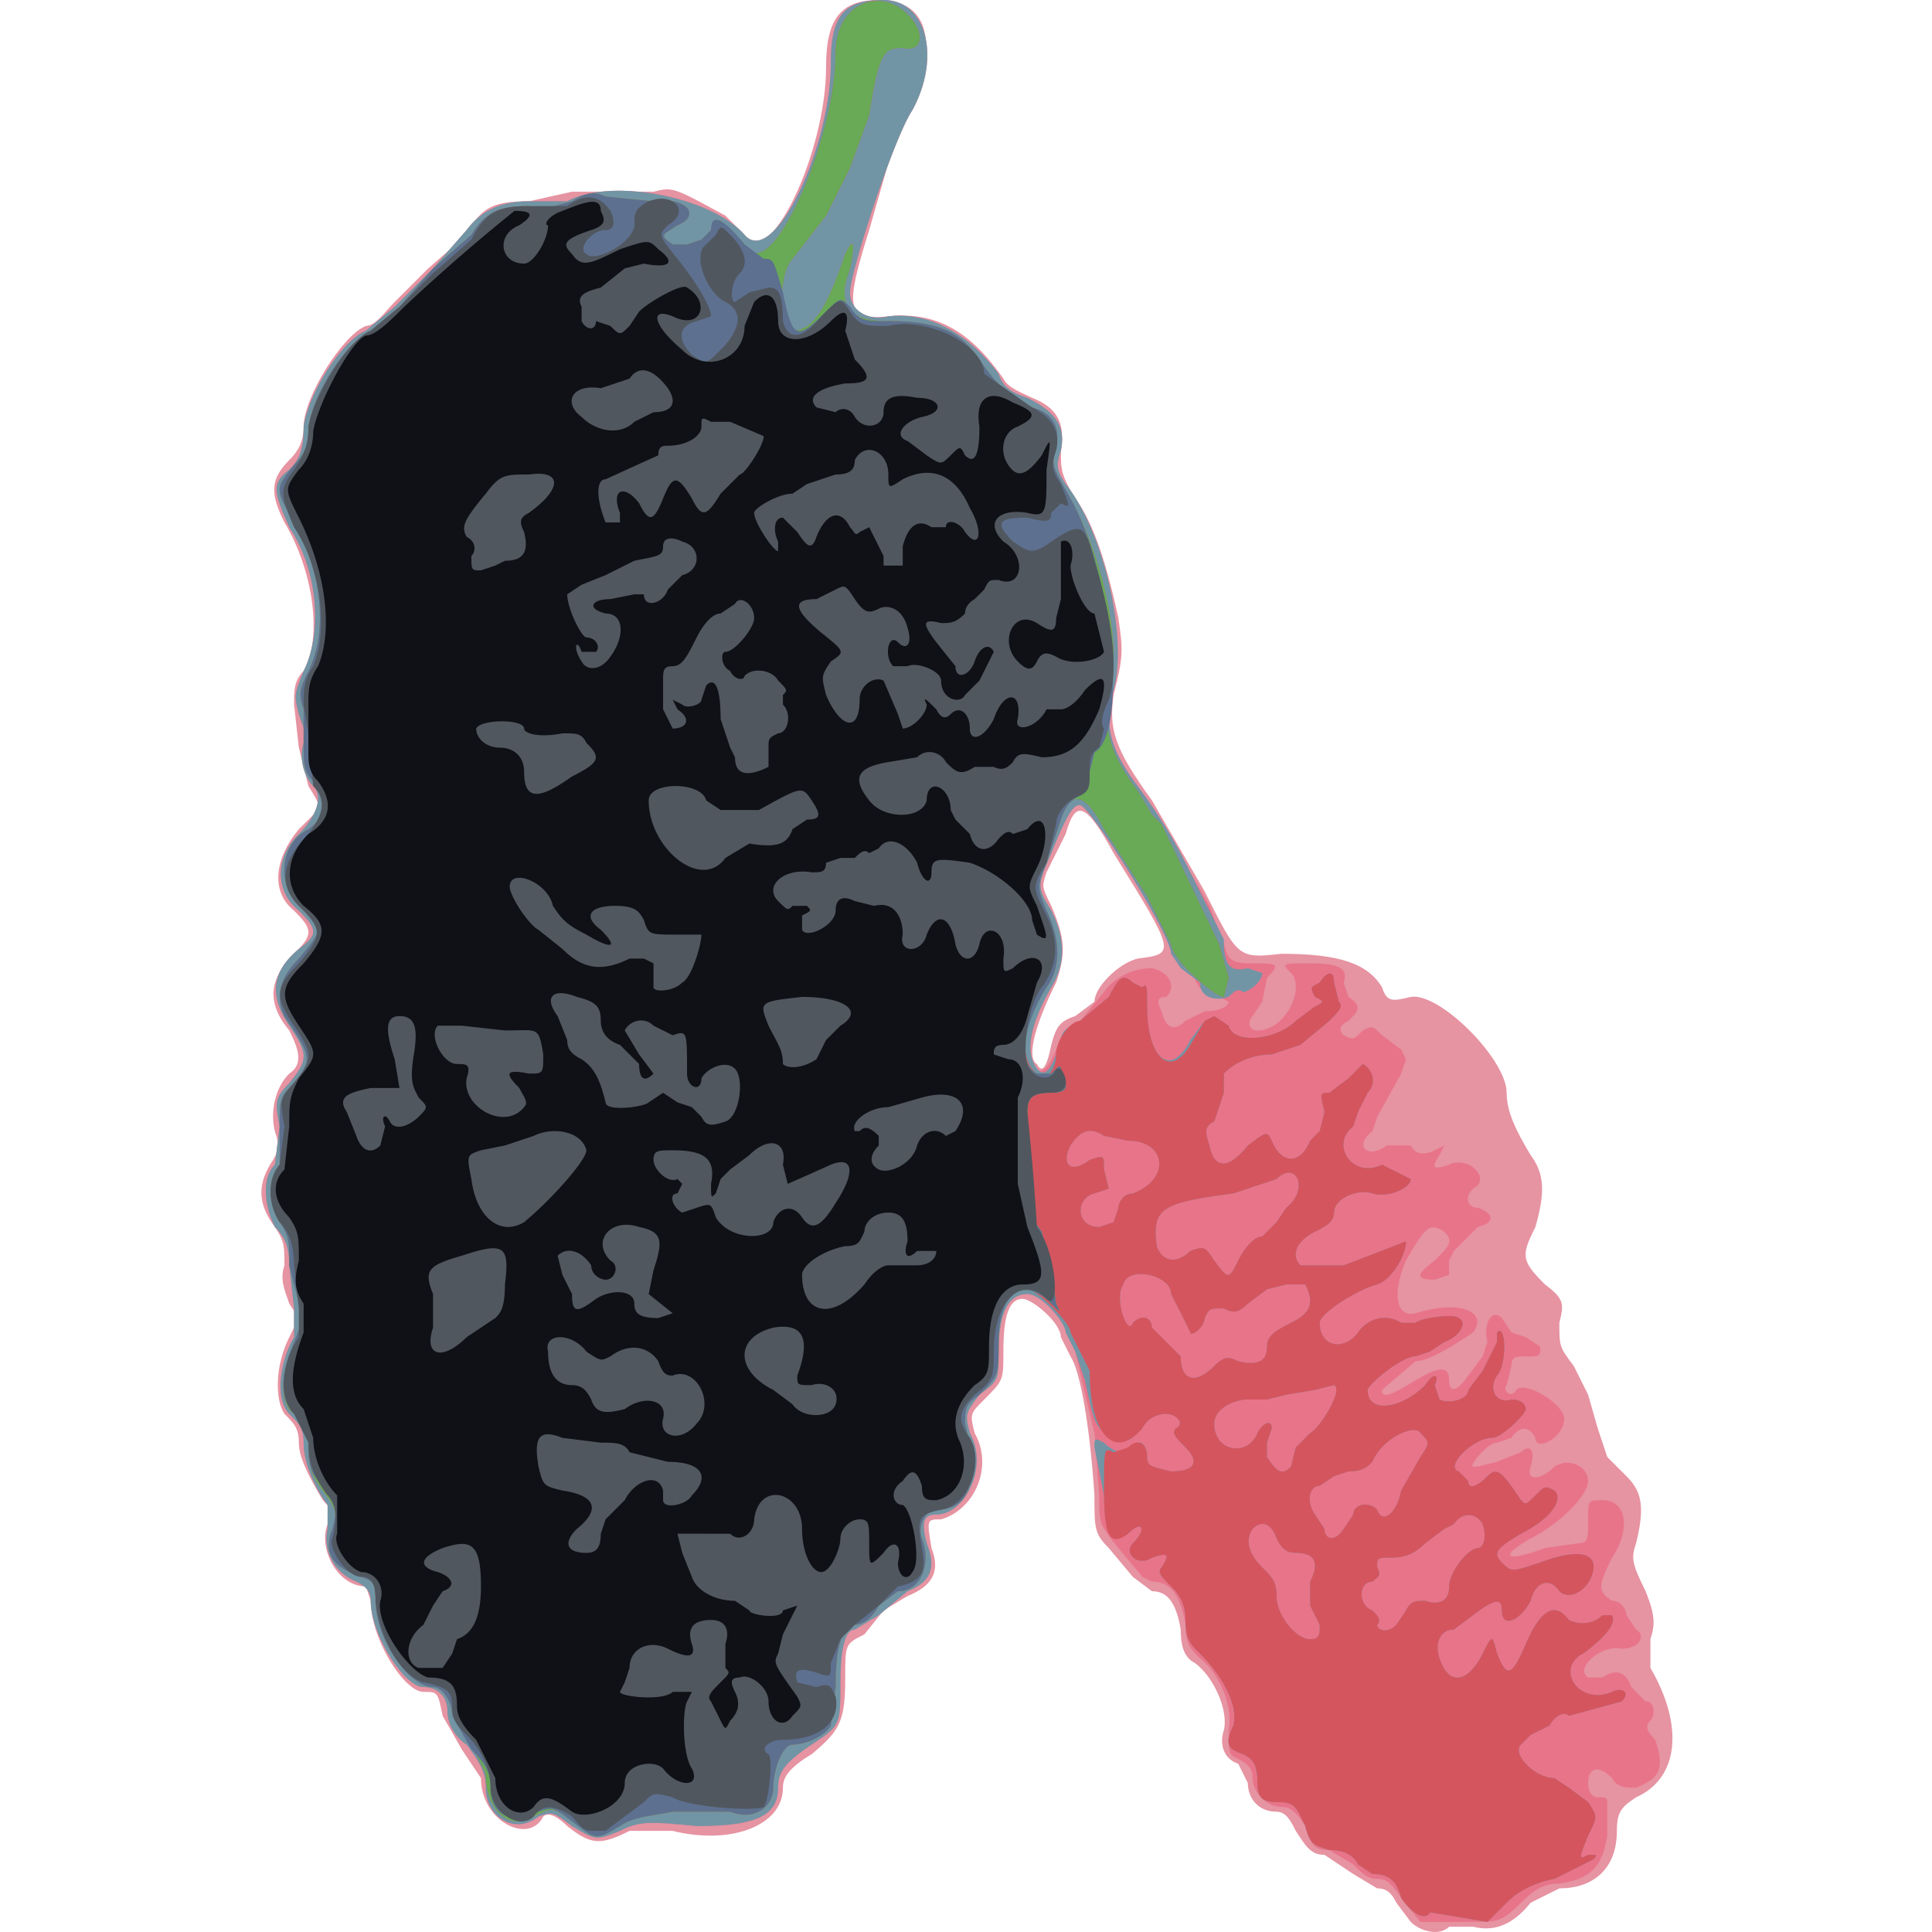 <svg xmlns="http://www.w3.org/2000/svg" width="32" height="32" viewBox="0 0 294.4 403.1"><path fill="#e693a2" d="m240 401-3-4c-1-2-2-3-4-3l-5-3-6-4c-3 0-4-2-6-5-1-2-2-4-4-4-4 0-6-3-6-6l-2-4c-3-1-4-4-3-7 1-4-2-11-6-14-2-1-3-3-3-7-1-6-3-8-6-8l-4-3-5-6c-3-3-3-4-3-11-1-15-3-26-5-29l-2-4c0-3-6-8-8-8-3 0-4 4-4 11 0 6 0 6-4 10-3 3-3 3-2 7 4 7 0 16-7 18-3 0-3 0-2 6 2 5 0 8-5 10l-5 3-4 5c-4 2-4 2-4 9 0 9-1 11-7 16-5 3-6 5-6 7 0 8-11 12-23 9h-9c-6 3-8 3-13-1-2-2-4-3-5-2-3 6-13 1-13-8l-4-6-4-7c-1-5-1-5-4-5-4 0-11-11-11-19l-1-3c-6 0-10-8-8-13 1-2 1-3-1-5-3-5-5-9-5-12s-1-4-3-6c-2-3-2-10 1-16 2-4 2-4 0-7-1-3-2-5-1-8 0-4 0-5-2-8-3-4-4-8-1-13 2-3 2-4 1-7-1-4 0-9 3-12 3-2 2-5 0-9-5-6-4-11 1-16 4-4 4-5 0-9-5-4-4-11 1-17 5-5 5-4 2-9l-2-8-1-9c0-3 0-5 2-7 4-7 2-21-4-31-3-6-3-9 1-13 2-2 3-4 3-7 0-6 8-19 13-21 2 0 4-3 6-5l7-7 8-7c3-6 6-7 13-7l9-2h17c4-1 4-1 15 5l4 4c5 8 17-17 17-35 0-10 3-14 11-14 11 0 13 10 5 26l-3 8-4 14c-5 16-5 19 4 18 10-1 17 3 24 13 1 2 4 3 6 4 5 2 7 5 6 11 0 4 0 5 3 10 3 4 6 11 9 25 1 7 1 8-1 16-1 7 0 11 8 22l11 19c7 14 7 14 16 13 12 0 18 2 21 7 1 3 2 3 6 2 6-1 20 13 20 20 0 4 2 8 5 13 3 4 3 8 1 15-3 6-3 7 2 12 4 3 4 4 3 8 0 5 0 5 3 9l3 6 2 7 2 6 4 4c3 3 4 6 2 14-1 3-1 4 2 10 2 5 2 7 1 10v6c7 12 6 23-3 27-3 2-4 3-4 7 0 8-5 12-12 12l-6 3c-4 5-8 6-12 5h-5c-2 2-6 1-8-1zm-75-183c1-4 2-5 5-6l4-3c0-3 5-8 9-9 8-1 8-1-5-22-6-11-8-11-10-4l-4 8c-1 3-1 3 1 7 3 7 3 10 1 16-5 10-6 16-4 17 1 2 2 1 3-4z"/><path fill="#e8748a" d="m242 401-4-5c-2-3-3-4-5-4s-3-1-5-3l-5-3c-3 0-4-1-5-5-2-3-3-4-5-4-3 0-6-3-6-6 0-2-1-3-3-4s-2-1-2-6c1-5-2-12-6-15-2-2-3-3-3-7-1-6-3-9-7-9l-2-1-5-6c-4-5-4-5-4-11l-1-13a2076 2076 0 0 1-4-17l-2-4c0-2-5-8-8-8-4 0-6 4-6 12 0 6 0 6-4 9-3 4-3 4-2 8 4 7-1 17-7 17-3 0-3 2-2 6 2 5 1 8-4 10l-6 5-5 3c-2 0-3 4-3 11 0 9 0 9-6 13s-7 6-7 9c0 6-5 8-17 8-10-1-12-1-16 1-5 2-5 2-10-1-4-3-4-3-7-2-5 4-11 0-11-6 0-3-1-5-4-9-3-2-4-5-4-7 0-3-2-5-5-5-4 0-11-11-11-18 0-2-1-3-3-4-5-2-7-7-6-11v-5c-3-4-5-9-5-13 0-3-1-4-3-6-3-3-2-11 1-16v-6l-1-9c0-4-1-6-3-8-2-4-3-10 0-13l1-8c-1-5-1-6 2-9 4-5 4-6 0-12s-4-11 2-16c4-3 4-4 0-8-5-4-5-11 0-16 4-4 5-8 3-10s-3-6-2-9c1-1 0-3-1-6-1-4-1-4 1-9 4-8 3-21-3-30-3-7-4-9 0-12 2-2 3-4 3-9 1-7 8-18 13-20l6-5 8-8 7-8c3-4 7-6 13-6h8c9-5 30-1 37 7 6 7 18-18 18-36 0-10 3-13 11-13 9 0 12 12 6 23-4 6-13 34-13 38s4 6 8 5c9-1 17 4 23 12 1 3 3 4 6 5 6 3 8 6 7 11-1 3-1 4 1 7 8 10 13 32 10 43-2 7-1 12 5 20a109 109 0 0 1 11 18l4 7 3 8c1 3 1 4 6 4s6 0 3 3l-1 5-2 3c-1 1-1 3 1 3 6 0 10-9 7-12-2-2-2-2 4-2s8 1 7 4l1 3c3 2 2 3 0 5-2 1-2 2-1 3 2 1 2 1 4-1 2-1 2-1 4 1l4 3 1 2-1 3-5 9-1 3c-4 3-1 6 3 3h5c1 2 3 2 5 1l2-1-1 2c-2 3-1 3 2 2 4-2 9 3 5 5-2 2-1 4 1 4 3 1 4 3 0 4l-3 3-2 2-1 2v3l-3 1c-4 0-4-1 0-4 3-3 4-4 2-6-3-2-4-1-8 6-3 7-2 12 2 11 10-3 15 0 12 4-3 2-9 6-12 6l-7 6c0 2 2 1 7-2s7-3 7 0 2 2 4-1l3-4 1-3c-1-4 1-7 3-5l2 3 3 1 3 2c0 2 0 2-3 2-2 0-3 0-3 2l-1 4c-1 1 1 3 2 1 2-2 10 3 10 6 0 4-6 7-6 4-1-2-3-3-5 0l-3 1c-2 0-6 5-5 5h1l4-1 5-2c2-2 3 0 2 3s2 3 5 0c3-2 7 0 7 3s-6 9-12 12c-7 4-5 5 3 2l7-1c2 0 2-1 2-5s0-4 3-4c5 0 6 6 2 12-3 6-3 7 0 9 2 0 3 2 3 3l2 3c2 1 1 4-3 4-4-1-10 4-7 6h3c3-2 5-1 6 2l3 3c2 0 2 3 1 4s-1 2 1 4c2 6 1 8-4 10-2 0-4 0-5-2-3-3-5-2-5 1 0 2 1 3 2 3 2 0 2 0 2 2v6c-1 6-3 9-10 10-3 0-5 1-8 4-4 4-5 4-10 4zm-76-182c1-3 2-5 5-6l5-6c2-3 6-5 10-5 4 1 5 4 3 6-2 0-2 1-1 3 1 4 3 4 5 2l4-2c3 0 5-1 5-2l-2-1c-1 1-5-2-5-4l-2-2-3-3c0-4-17-31-19-31-1 0-2 0-6 10-3 7-3 7 0 12 3 6 3 11 0 16-4 7-5 12-4 15 1 4 3 3 5-2z"/><path fill="#7295a5" d="m250 400-6-1c-1 2-4 0-6-3-1-4-3-5-6-5l-3-2c-1-2-3-3-6-3-3-1-4-1-5-5-2-4-2-5-6-5-3 0-4-1-4-4 0-4-1-5-3-6-3-1-4-2-2-6 1-4-2-10-7-15-2-2-3-3-3-7 0-3-1-5-3-7s-3-3-2-4c2-3 1-3-2-2-3 2-6-1-4-3 3-3 2-5-1-2-3 2-5 0-5-8l-2-10c0-2 0-2 2-1 2 2 5 3 6 1s3-1 3 2c0 2 1 2 5 3 5 0 6-2 3-5-2-2-3-3-2-4 2-1 0-3-2-3s-4 1-5 3c-3 3-3 3-6 2-4-2-4-3-6-12l-2-6-2-4c0-2-5-8-8-8-4 0-6 4-6 12 0 6 0 6-4 9-3 4-3 4-2 8 4 7-1 17-7 17-3 0-3 2-2 6 2 5 1 8-4 10l-6 5-5 3c-2 0-3 4-3 11 0 9 0 9-6 13s-7 6-7 9c0 6-5 8-17 8-10-1-12-1-16 1-5 2-5 2-10-1-4-3-4-3-7-2-5 4-11 0-11-6 0-3-1-5-4-9-3-2-4-5-4-7 0-3-2-5-5-5-4 0-11-11-11-18 0-2-1-3-3-4-5-2-7-7-6-11v-5c-3-4-5-9-5-13 0-3-1-4-3-6-3-3-2-11 1-16v-6l-1-9c0-4-1-6-3-8-2-4-3-10 0-13l1-8c-1-5-1-6 2-9 4-5 4-6 0-12s-4-11 2-16c4-3 4-4 0-8-5-4-5-11 0-16 4-4 5-8 3-10s-3-6-2-9c1-1 0-3-1-6-1-4-1-4 1-9 4-8 3-21-3-30-3-7-4-9 0-12 2-2 3-4 3-9 1-7 8-18 13-20l6-5 8-8 7-8c3-4 7-6 13-6h8c9-5 30-1 37 7 6 7 18-18 18-36 0-10 3-13 11-13 9 0 12 12 6 23-4 6-13 34-13 38s4 6 8 5c9-1 17 4 23 12 1 3 3 4 6 5 6 3 8 6 7 11-1 3-1 4 1 7 8 10 13 32 10 43-2 7-1 12 5 20a109 109 0 0 1 11 18l4 8 3 6c0 5 1 7 5 6l3 1c0 2-3 4-4 4-1-1-2 0-3 1-3 1-6 0-6-3l-4-3-2-3c0-4-17-31-19-31-1 0-2 0-6 10-3 7-3 7 0 12 3 6 3 11 0 16-4 7-5 12-4 15 2 5 4 3 6-4 0-2 2-3 4-4l6-5c2-4 3-5 5-3l2 1c1-1 1 0 1 4 0 11 5 15 9 7l3-4 2-1 3 2c1 4 10 3 14-1l4-3c2-1 2-1 0-2-1-2-1-2 1-3 2-3 3-2 3 0l1 4c1 1 0 2-2 4l-6 5-6 2c-3 0-7 1-10 4v4l-2 6c-2 1-2 2-1 5 1 5 4 5 8 0 4-3 4-3 5-1 2 5 6 5 8 0l2-2 1-4c-1-4-1-4 1-4l4-3 3-3c2 1 3 4 1 6l-2 4-1 3c-5 4 0 11 6 8l6 3c0 2-5 4-8 3s-8 1-8 4c0 2-2 3-4 4-4 2-5 5-3 7h9a2802 2802 0 0 0 13-5c0 3-3 8-6 9-4 1-12 6-12 8 0 5 5 6 8 2 2-3 6-4 9-2h3c1-1 8-2 9-1 2 1 0 4-3 5l-3 2-3 1c-3 0-10 6-10 7 0 5 7 4 12-1 2-3 3-2 2 0l1 3c2 1 6 0 6-2l3-4 3-6v-2c2-2 2 7 0 9-2 3 0 6 3 5 2 0 3 1 3 2s-5 6-7 6c-4 0-10 6-7 7l2 2c0 2 2 1 4-1s3-1 7 5c1 1 1 1 3-1s2-2 4-1c2 2-1 6-7 9-5 3-6 4-4 6s2 2 8 0c8-3 12-2 11 2s-5 6-7 4c-2-3-5-2-6 2-2 4-6 6-6 2 0-3-2-2-6 1l-4 3c-3 0-4 3-3 6 2 6 6 5 9-1 2-4 2-4 3 0 2 5 3 5 6-2s6-9 9-5c2 1 5 1 7-1h2c1 2-2 5-6 8-6 3-1 11 6 8 2-1 4 0 2 2l-11 3c-1-1-3 0-4 2l-4 2-2 2c-2 2 3 7 7 7l3 2 4 3c2 3 2 3 0 7-2 5-2 5 0 4 2 0 2 0 1 1l-8 4c-5 1-8 3-10 5l-4 4zm-29-61-2-4v-5c2-4 1-6-3-6-2 0-3-1-4-3-1-3-3-4-5-2-2 3 0 6 2 8s3 3 3 6c0 4 4 9 7 9 2 0 2-1 2-3zm16 0 2-3c1-2 2-2 4-2 3 1 5 0 5-3s4-8 6-8c1 0 2-2 1-5-1-2-4-3-6 0l-2 1-4 3c-2 2-4 3-7 3s-3 0-3 2c1 2 0 2-1 3-3 0-3 5 0 6 1 1 2 2 1 3 0 1 2 2 4 0zm-11-20 2-3c0-2 3-3 5-1 1 3 4 1 5-4l4-7c2-3 2-3 0-5-1-2-8 1-10 6-1 1-2 2-5 2l-3 1-3 2c-2 0-3 3-1 6l2 3c0 2 2 3 4 0zm-11-13 1-4 3-3c2-1 7-9 5-10l-4 1-6 1-4 1h-4c-3 0-7 2-7 5 0 6 7 7 9 2 1-2 3-3 3-1l-1 3v3c2 3 3 4 5 2zm-16-21c2-2 3-2 5-1 4 1 6 0 6-3 0-2 1-3 5-5s5-4 3-8h-4l-4 1-4 3c-2 2-3 2-5 1-3 0-3 0-4 2 0 2-3 4-3 3a373 373 0 0 0-4-8c0-4-9-6-10-2-2 3 1 11 2 8 2-2 4-1 4 1l3 3 3 3c0 5 3 6 7 2zm5-22c1-2 3-5 5-5l3-3 2-3c5-4 2-10-2-6l-9 3c-15 2-17 3-16 11 1 3 4 4 7 1 3-1 3-1 5 2 3 4 3 4 5 0zm-26-8 1-3c0-1 1-3 3-3 8-3 7-11-1-11l-5-1c-3-2-5-1-7 2-2 4 0 6 4 3 3-1 3-1 3 2l1 4-3 1c-4 1-4 7 1 7z"/><path fill="#d5555e" d="m250 400-6-1c-1 2-4 0-6-3-1-4-3-5-6-5l-3-2c-1-2-3-3-6-3-3-1-4-1-5-5-2-4-2-5-6-5-3 0-4-1-4-4 0-4-1-5-3-6-3-1-4-2-2-6 1-4-2-10-7-15-2-2-3-3-3-7 0-3-1-5-3-7s-3-3-2-4c2-3 1-3-2-2-3 2-6-1-4-3 3-3 2-5-1-2-4 3-5 0-5-9s0-9 2-8l3-1c2-2 4-1 4 2 0 2 1 2 5 3 5 0 6-2 3-5-2-2-3-3-2-4 2-1 0-3-2-3s-4 1-5 3c-6 7-11 1-11-12l-2-4-2-4c0-2-7-9-9-9-4 0-6 4-6 11s0 7-4 11c-3 2-3 3-3 6 3 12 1 18-6 18-2 0-4 3-3 6 2 5 0 11-5 11l-4 3c-1 2-3 4-5 4-3 1-4 5-4 13l-1 8c-1 2-5 4-8 4-2 0-4 5-4 9s-4 7-9 5H86c-5 1-8 1-11 3-5 2-5 2-10-1-4-3-4-3-8-1-5 3-10-1-10-9l-3-6-4-6c0-3-2-6-4-6-5 0-12-10-12-18 0-3 0-4-3-5-6-2-8-5-6-10 1-3 1-4-2-8s-3-6-3-10c0-3-1-4-3-6-3-2-3-8 0-15 2-5 2-5 1-8l-2-8c0-5 0-6-2-9s-3-9 0-12v-8c0-5 0-6 2-8 5-6 5-6-1-15-2-4-1-8 3-12 5-6 5-6 1-10-6-5-5-14 1-17 3-2 4-5 1-10-2-2-2-4-2-7v-8c-1-3-1-4 1-8 4-8 3-20-3-31-4-7-4-7 0-12 2-2 3-4 3-7 0-6 7-18 13-21l6-5 7-8 8-7c3-5 6-6 12-6 3 1 5 0 9-1 3-2 5-2 7-1l10 1c7-1 10 3 5 5-3 2-4 2-1 4h3l3-1 2-2 2-2 6 6c5 6 18-23 18-41 0-10 9-14 15-8 4 4 3 8-1 7-4 0-5 1-7 14l-4 11-5 10-7 9c-3 3-3 15 0 15 4 0 7-4 11-16 2-4 2-2 1 3-3 8 0 11 8 11 10 0 15 2 19 8s7 8 11 10c4 1 6 4 5 8s-1 4 3 11c7 13 11 31 8 42-1 6 0 11 6 19l3 5 2 2 12 25 2 7-1 4c-2 0-11-8-11-11l-5-10-9-14c-4-8-7-8-9-2l-3 9c-2 5-2 5 0 10 3 6 3 12 0 16-5 7-6 15-2 18 2 2 4-1 4-4s3-7 5-7l6-5c2-4 3-5 5-3l2 1c1-1 1 0 1 4 0 11 5 15 9 8l3-5 2-1 3 2c1 4 10 3 14-1l4-3c2-1 2-1 0-2-1-2-1-2 1-3 2-3 3-2 3 0l1 4c1 1 0 2-2 4l-6 5-6 2c-3 0-7 1-10 4v4l-2 6c-2 1-2 2-1 5 1 5 4 5 8 0 4-3 4-3 5-1 2 5 6 5 8 0l2-2 1-4c-1-4-1-4 1-4l4-3 3-3c2 1 3 4 1 6l-2 4-1 3c-5 4 0 11 6 8l6 3c0 2-5 4-8 3s-8 1-8 4c0 2-2 3-4 4-4 2-5 5-3 7h9a2802 2802 0 0 0 13-5c0 3-3 8-6 9-4 1-12 6-12 8 0 5 5 6 8 2 2-3 6-4 9-2h3c1-1 8-2 9-1 2 1 0 4-3 5l-3 2-3 1c-3 0-10 6-10 7 0 5 7 4 12-1 2-3 3-2 2 0l1 3c2 1 6 0 6-2l3-4 3-6v-2c2-2 2 7 0 9-2 3 0 6 3 5 2 0 3 1 3 2s-5 6-7 6c-4 0-10 6-7 7l2 2c0 2 2 1 4-1s3-1 7 5c1 1 1 1 3-1s2-2 4-1c2 2-1 6-7 9-5 3-6 4-4 6s2 2 8 0c8-3 12-2 11 2s-5 6-7 4c-2-3-5-2-6 2-2 4-6 6-6 2 0-3-2-2-6 1l-4 3c-3 0-4 3-3 6 2 6 6 5 9-1 2-4 2-4 3 0 2 5 3 5 6-2s6-9 9-5c2 1 5 1 7-1h2c1 2-2 5-6 8-6 3-1 11 6 8 2-1 4 0 2 2l-11 3c-1-1-3 0-4 2l-4 2-2 2c-2 2 3 7 7 7l3 2 4 3c2 3 2 3 0 7-2 5-2 5 0 4 2 0 2 0 1 1l-8 4c-5 1-8 3-10 5l-4 4zm-29-61-2-4v-5c2-4 1-6-3-6-2 0-3-1-4-3-1-3-3-4-5-2-2 3 0 6 2 8s3 3 3 6c0 4 4 9 7 9 2 0 2-1 2-3zm16 0 2-3c1-2 2-2 4-2 3 1 5 0 5-3s4-8 6-8c1 0 2-2 1-5-1-2-4-3-6 0l-2 1-4 3c-2 2-4 3-7 3s-3 0-3 2c1 2 0 2-1 3-3 0-3 5 0 6 1 1 2 2 1 3 0 1 2 2 4 0zm-11-20 2-3c0-2 3-3 5-1 1 3 4 1 5-4l4-7c2-3 2-3 0-5-1-2-8 1-10 6-1 1-2 2-5 2l-3 1-3 2c-2 0-3 3-1 6l2 3c0 2 2 3 4 0zm-11-13 1-4 3-3c2-1 7-9 5-10l-4 1-6 1-4 1h-4c-3 0-7 2-7 5 0 6 7 7 9 2 1-2 3-3 3-1l-1 3v3c2 3 3 4 5 2zm-16-21c2-2 3-2 5-1 4 1 6 0 6-3 0-2 1-3 5-5s5-4 3-8h-4l-4 1-4 3c-2 2-3 2-5 1-3 0-3 0-4 2 0 2-3 4-3 3a373 373 0 0 0-4-8c0-4-9-6-10-2-2 3 1 11 2 8 2-2 4-1 4 1l3 3 3 3c0 5 3 6 7 2zm5-22c1-2 3-5 5-5l3-3 2-3c5-4 2-10-2-6l-9 3c-15 2-17 3-16 11 1 3 4 4 7 1 3-1 3-1 5 2 3 4 3 4 5 0zm-26-8 1-3c0-1 1-3 3-3 8-3 7-11-1-11l-5-1c-3-2-5-1-7 2-2 4 0 6 4 3 3-1 3-1 3 2l1 4-3 1c-4 1-4 7 1 7z"/><path fill="#68aa55" d="M65 380c-4-3-4-3-8-1-5 3-10-1-10-9l-3-6-4-6c0-3-2-6-4-6-5 0-12-10-12-18 0-3 0-4-3-5-6-2-8-5-6-10 1-3 1-4-2-8s-3-6-3-10c0-3-1-4-3-6-3-2-3-8 0-15 2-5 2-5 1-8l-2-8c0-5 0-6-2-9s-3-9 0-12v-8c0-5 0-6 2-8 5-6 5-6-1-15-2-4-1-8 3-12 5-6 5-6 1-10-6-5-5-14 1-17 3-2 4-5 1-10-2-2-2-4-2-7v-8c-1-3-1-4 1-8 4-8 3-20-3-31-4-7-4-7 0-12 2-2 3-4 3-7 0-6 7-18 13-21l6-5 7-8 8-7c3-5 6-6 12-6 3 1 5 0 9-1 3-2 5-2 7-1l10 1c7-1 10 3 5 5-3 2-4 2-1 4h3l3-1 2-2 2-2 6 6c5 6 18-23 18-41 0-10 9-14 15-8 4 4 3 8-1 7-4 0-5 1-7 14l-4 11-5 10-7 9c-3 3-3 15 0 15 4 0 7-4 11-16 2-4 2-2 1 3-3 8 0 11 8 11 10 0 15 2 19 8s7 8 11 10c4 1 6 4 5 8s-1 4 3 11c7 13 11 31 8 42-1 6 0 11 6 19l3 5 2 2 12 25 2 7-1 4c-2 0-11-8-11-11l-5-10-9-14c-4-8-7-8-9-2l-3 9c-2 5-2 5 0 10 3 6 3 12 0 16-5 8-6 16-2 18h3c2-2 2-2 2 0 2 3 1 4-2 4-4 0-5 1-5 4v12c0 8 0 9 3 13l2 8 1 7c1 2 1 2-1 0-6-6-11-2-11 8 0 7 0 7-4 11-3 2-3 3-3 6 3 12 1 18-6 18-2 0-4 3-3 6 2 5 0 11-5 11l-4 3c-1 2-3 4-5 4-3 1-4 5-4 13l-1 8c-1 2-5 4-8 4-2 0-4 5-4 9s-4 7-9 5H86c-5 1-8 1-11 3-5 3-5 3-10-1z"/><path fill="#5d708f" d="M65 380c-4-3-4-3-7-2-5 3-10 1-10-5 0-3-1-5-4-8l-4-7c0-3-2-6-4-6-5 0-12-10-12-18 0-3 0-4-3-5-6-2-8-5-6-10 1-4 1-4-2-9-3-3-3-5-3-9 0-3-1-4-3-6-3-3-3-8 0-15 2-5 2-5 1-8l-2-8c0-5 0-6-2-9s-3-9 0-12v-8c0-5 0-6 2-8 5-6 5-6-1-15-2-4-1-8 3-12 5-6 5-6 1-10-6-5-5-14 1-17 3-2 4-5 1-10-2-2-2-4-2-7v-8c-1-3-1-4 1-8 4-8 3-20-3-31-4-7-4-7 0-12 2-2 3-4 3-7 0-6 7-18 13-21l6-5 7-8 8-7c3-5 6-6 12-6 3 1 5 0 9-1 3-2 5-2 7-1l10 1c7-1 10 3 5 5-3 2-4 2-1 4h3l3-1 2-2c0-4 3-2 7 3l4 3c2 0 2 0 4 7 2 10 3 10 9 4 3-3 3-3 5-1 2 3 3 3 8 3 10 0 15 2 19 8s7 8 11 10c4 1 6 4 5 8s-1 4 3 11c9 16 12 49 5 53l-1 4c0 3 0 4-2 5s-3 2-4 5l-3 9c-2 5-2 5 0 10 3 6 3 12 0 16-5 8-6 16-2 18h3c2-2 2-2 2 0 2 3 1 4-2 4-4 0-5 1-5 4v12c0 8 0 9 3 13l2 8 1 7c1 2 1 2-1 0-6-6-11-2-11 8 0 7 0 7-4 11-3 2-3 3-3 6 3 12 1 18-6 18-2 0-4 3-3 6 2 5 0 11-5 11l-4 3c-1 2-3 4-5 4-3 1-4 5-4 13l-1 8c-1 2-5 4-8 4-2 0-4 5-4 9s-4 7-9 5H86c-5 1-8 1-11 3-5 3-5 3-10-1z"/><path fill="#51575f" d="M69 382c-2 0-3-2-4-3-3-2-6-3-8 0-3 3-9-1-9-6 0-4-2-8-5-11-2-2-3-3-3-6s-1-4-6-5c-4-1-9-8-10-17 0-4-1-5-3-5-3 0-7-6-6-8 1-4 1-7-1-9-3-4-4-7-4-11l-3-6c-3-3-3-10 1-16v-6l-1-9c0-4-1-7-3-9-2-3-3-8 0-12l1-8c-1-5-1-6 2-9 4-5 4-6 0-12s-4-8 1-13c5-6 5-7 0-12-4-4-4-9 2-15 3-4 4-7 1-10l-1-11-1-6c0-3 0-5 2-8 3-7 2-20-4-29-3-7-3-8 0-12 2-3 3-5 3-9 1-6 8-18 13-20l6-5 7-7 8-7c3-6 6-7 12-7h8c4-3 7-2 9 1 1 2 1 4-1 4-3 0-6 4-4 5 2 2 11-3 10-7 0-2 1-3 3-4 5-2 9 2 4 5-2 2-2 2 2 7s7 10 7 12l-3 1c-4 1-4 4-1 7 3 2 3 2 6-1 4-4 5-8 1-10s-7-10-4-12l2-2c1-2 1-2 3 0 3 3 4 6 2 8s-2 6-1 6l3-2 4-1c2 0 3 1 3 7 1 4 4 4 8-1 4-4 4-4 6-1s3 3 8 3c8-2 20 4 20 10l10 7c4 2 6 5 5 9-1 3-1 4 1 7 2 5 2 5 0 4l-2 2c0 2-1 2-5 1-6 0-7 1-3 5 3 2 4 3 8 0 6-4 7-4 9 4 4 13 5 23 3 29-1 2-2 5-1 6l-1 4c-2 1-2 3-2 5 0 3 0 4-2 5-3 1-5 4-5 6l-2 8c-3 5-3 5 0 11s2 11-1 15-4 13-3 16 5 4 6 1h1c2 3 1 5-2 5-4 0-5 1-5 4a517 517 0 0 1 2 24c4 5 5 18 2 15-5-5-11 0-11 11 0 5 0 6-4 9-3 3-4 5-1 9 3 5 0 14-6 15-5 1-5 2-4 8 1 5 0 7-5 8l-4 4-5 4-3 3-2 5c0 3 0 3-3 2s-5-1-4 2l4 1c3-1 3 0 4 2 1 5-3 9-11 9-3 0-5 2-3 3 1 1 0 10-1 11-2 1-16 0-19-2-4-1-4-1-6 1l-8 6z"/><path fill="#0f1116" d="M65 378c-4-3-6-4-8-1-3 3-8 0-8-6l-4-8c-3-3-4-5-4-7 0-4-1-6-6-6-4-1-11-11-10-16 1-3-1-6-4-6-3-1-6-6-5-8v-8c-3-3-5-8-5-12l-2-6c-3-3-3-8 0-16v-6c-2-3-2-5-1-9 0-5 0-6-2-9-3-3-4-7-1-10l1-9c0-5 0-6 2-10 4-5 4-5 0-11s-4-8 1-13c5-6 5-8 0-12-4-4-4-10 1-15 5-3 5-7 2-11-2-2-2-4-2-6v-10c0-3 0-5 2-8 3-7 2-19-4-31-3-6-3-6 0-10 2-2 3-5 3-8 1-6 8-19 11-20 2 0 5-3 8-6a392 392 0 0 1 23-20c4 0 4 1 1 3-5 2-4 8 1 8 2 0 5-5 5-8-1 0 0-2 3-3 5-2 8-3 8 0 1 2 1 3-2 4-6 2-6 3-4 5 2 3 4 2 10-1 6-2 6-2 8 0 4 3 2 4-3 3l-4 1-5 4c-4 1-5 2-4 4v3c1 2 3 2 3 0l3 1c2 2 2 2 4 0l2-3c2-2 9-6 10-5 5 3 3 9-3 6-5-2-4 2 2 7 5 5 13 2 13-5l2-5c3-3 5-1 5 4s6 5 11 0c3-3 4-2 3 2l2 6c4 4 3 5-2 5-6 1-8 3-6 5l4 1c1-1 3-1 4 1 2 3 6 2 6-1s2-4 7-3c5 0 6 3 1 4-4 1-6 4-3 5l4 3c3 2 3 2 5 0s2-2 3 0c2 2 3 0 3-6-1-6 2-8 7-5 5 2 5 3 1 5-3 1-4 5-2 8s4 2 7-2c2-4 2-4 1 3 0 9 0 10-4 9-6-1-9 2-5 6 5 3 4 10-1 8-2 0-2 0-3 2l-2 2s-2 1-2 3c-2 2-3 2-5 2-4-1-4 0-1 4l4 5c0 3 3 2 4-1s3-4 4-2l-3 6-3 3c-1 2-5 1-5-3 0-2-5-4-7-3h-3c-2-2-1-7 1-5s3 0 2-3c-1-4-4-5-6-4s-3 1-5-2-2-3-4-2l-4 2c-5 0-5 2 1 7 5 4 5 4 2 6-2 3-2 3-1 7 3 7 7 8 7 1 0-3 3-5 5-4l3 7 1 3c2 0 5-3 5-5-1-2 0-1 2 1 1 2 2 2 3 1 2-2 4 0 4 3s3 2 5-2c2-6 6-6 5 0-1 3 4 2 6-2h3c1 0 3-1 5-4 4-4 5-3 3 4-3 7-6 10-12 10-4-1-5-1-6 1-1 1-2 2-4 1h-4c-3 2-4 1-6-1-1-2-4-3-6-1l-6 1c-6 1-8 3-4 8 3 4 11 4 12 0 0-5 5-3 5 2l1 2 3 3c1 4 4 4 6 1 1-1 2-2 3-1l3-1c4-5 5 2 2 8-2 4-2 4 0 8 2 6 3 8 0 6l-1-3c0-4-7-10-13-12-7-1-8-1-8 2s-2 2-3-2c-2-4-6-6-8-3l-2 1c-1-1-2 0-3 1h-3l-3 1c0 2-1 2-3 2-6-1-10 3-7 6 2 2 2 2 3 1h3c1 1 1 1-1 2v3c1 2 7-1 7-4s2-3 4-2l4 1c4-1 6 2 6 6-1 4 4 4 5 0 2-5 5-4 6 2 1 4 4 4 5 0 1-5 6-3 5 3 0 3 0 3 2 2 4-4 8-2 5 3l-2 7c-1 4-3 6-5 6s-2 1-2 2l3 1c3 0 4 4 2 8v18l2 9c4 10 4 12-1 12-4 0-7 4-7 13 0 5 0 6-3 8-4 4-5 8-3 12 2 5 0 11-5 12-2 0-3 0-3-3-1-3-2-4-4-1-3 2-2 5 0 5 2 1 4 12 2 14-1 2-3 1-3-2 1-4-1-5-3-2-3 3-3 3-3-2 0-4 0-5-2-5s-4 2-4 4-2 7-4 7-4-4-4-9c0-8-9-10-10-2 0 3-3 5-5 3H87l1 4 2 5c1 3 5 5 9 5l3 2c0 1 7 2 7 0l3-1-1 2-2 4-1 4c-1 2-1 2 4 9 1 2 1 2-1 4-2 3-5 1-5-3 0-3-4-6-6-5-2 0-2 1-1 3s1 4-1 6c-1 2-1 2-2 0l-2-4c-1-1 0-2 2-4s2-2 1-3v-5c1-3 0-5-3-5-4 0-5 2-4 5s-1 3-5 1-8 0-8 4l-1 3-1 2c0 1 9 2 11 0h4l-1 2c-1 2-1 11 1 14 2 4-3 4-6 0-2-2-8-1-8 3 0 5-8 8-11 6zm-27-30 2-3 1-3c3-1 5-4 5-11 0-9-2-10-8-8-5 2-5 4-1 5 3 1 4 3 1 4l-2 3-2 4c-4 3-4 8-1 9zm33-28 1-3 4-4c2-4 7-6 8-2v2c0 2 5 1 6-1 4-4 2-7-5-7l-8-2c-1-2-3-2-6-2l-8-1c-5-2-6 0-5 6 1 4 1 4 5 5 7 1 8 4 3 8-3 3-2 5 2 5 2 0 3-1 3-4zm20-23c4-4 0-12-5-10-1 0-2 0-3-3-2-3-6-4-10-1-2 1-2 1-5-1-3-4-9-4-8 0 0 5 2 7 5 7 2 0 3 1 4 3 1 3 3 3 7 2 4-3 9-2 8 2s4 5 7 1zm29-4c1-3-2-5-5-4-3 0-3 0-3-2 3-8 1-11-5-10-8 2-8 9 0 13l4 3c2 3 8 3 9 0zm-77-14 6-4c1-1 2-2 2-7 1-8 0-9-9-6-7 2-8 3-6 8v7c-2 6 2 7 7 2zm43-5-5-4 1-5c2-6 2-8-3-9-6-2-10 3-6 7 2 1 1 4-1 4-1 0-3-1-3-3-2-3-5-4-7-2l1 4 2 4c0 4 1 4 5 1 3-2 8-2 8 1 0 2 1 3 5 3zm40-6c2-3 4-4 5-4h6c2 0 4-1 4-3h-4c-2 2-3 1-2-2 0-4-1-6-4-6s-5 2-5 4c-1 2-1 3-4 3-5 1-9 4-9 6 0 8 6 10 13 2zm-19-13c1-3 4-4 6-1s4 2 7-3c4-6 4-10-1-8a622 622 0 0 1-9 4l-1-4c1-5-3-6-7-2l-4 3-2 2-1 3c-1 1-1 1-1-2 1-5-1-7-8-7-3 0-4 0-4 2s3 5 5 4l1 1-1 2c-2 0-1 3 1 4l3-1c3-1 3-1 4 2 3 5 12 5 12 1zm-52 0c6-5 13-13 13-15-1-4-7-5-11-3l-3 1-3 1-5 1c-3 1-3 1-2 6 1 8 6 12 11 9zm82-16c1-3 4-4 6-2l2-1c4-6 0-9-7-7l-7 2c-4 0-8 3-7 5h1c1-1 2-1 4 1v2c-2 2-2 4 0 5s7-1 8-5zm-112 0 1-4c-1-2 0-3 1-1s4 1 6-1 2-2 0-4c-1-2-2-3-1-9s0-8-3-8-3 3-1 9l1 6h-6c-5 1-7 2-5 5l2 5c1 3 3 4 5 2zm72-5c3-1 4-9 2-11s-6 0-7 2c0 3-3 2-3-1 0-9 0-9-3-8l-4-2c-2-2-5-1-6 1l3 5 3 4c-2 2-3 1-3-2l-4-4c-3-1-4-3-4-5 0-3-1-4-5-5-5-2-7 0-4 4l2 5c0 2 1 3 3 4 3 2 4 5 5 9 0 2 8 1 9 0l3-2 3 2 3 1 2 2c1 2 2 2 5 1zm-42-3c1-1 0-2-1-4-3-3-3-4 2-3 3 0 3 0 3-4-1-6-1-5-8-5l-9-1h-5c-2 2 1 8 4 8 2 0 3 0 2 3-1 6 8 11 12 6zm61-10 2-4 3-3c5-3 1-6-8-6-9 1-9 1-7 6 2 4 3 5 3 8 1 1 4 1 7-1zm-28-16c2-1 4-8 4-10h-5c-6 0-6 0-7-3-1-2-2-3-6-3-5 0-7 2-3 5 4 4 2 4-3 1-4-2-5-3-7-6-1-5-9-8-9-4 0 2 4 8 6 9l5 4c4 4 8 5 14 2h3l2 1v5c0 1 4 1 6-1zm9-26 5-3c6 1 8 0 9-3l3-2c3 0 3-1 1-4s-2-3-11 2h-8l-3-2c-1-4-12-4-12 0 0 10 11 19 16 12zm-32-17c6-3 6-4 3-7-1-2-2-2-5-2-5 1-8 0-8-1 0-2-9-2-10 0 0 2 2 4 5 4s5 2 5 5c0 6 3 6 10 1zm41-2v-4c0-2 0-2 2-3 2 0 3-4 1-6v-2c1-1 1-1-1-3-1-2-5-3-7-1 0 1-2 1-3-1-2-1-2-4-1-4 2 0 6-5 6-7 0-3-3-5-4-3l-3 2c-2 0-4 3-5 5-2 4-3 6-5 6s-2 1-2 3v6l2 4c3 0 4-2 1-4l-1-2 2 1c1 1 4 0 4-1l1-3c2-2 3 1 3 7l2 6 1 2c0 4 3 4 7 2zm-33-23c3-4 3-9-1-9-4-1-3-3 1-3l5-1h2c0 3 4 2 5-1l3-3c4-1 4-6 0-7-2-1-4-1-4 1s-1 2-6 3l-6 3-5 2-3 2c0 3 3 9 4 9 2 0 3 2 2 3h-3c-1-3-2-1 0 2 1 2 4 2 6-1zm-24-19 2-1c4 0 5-2 4-6-1-2-1-3 1-4 7-5 7-9 0-8-5 0-6 0-9 4-5 6-5 7-4 9 2 1 2 3 1 4 0 3 0 3 2 3zm85 0v-4c1-4 3-6 6-4h3c0-2 3-1 4 1 3 4 4 0 1-5-3-7-8-9-14-6-3 2-3 2-3-1 0-5-5-7-7-3 0 2-1 3-4 3l-6 2-3 2c-3 0-8 3-8 4 0 2 4 8 5 8v-2c-1-2-1-5 1-5l3 3c2 3 3 4 4 1 2-5 5-6 7-2 1 1 1 2 2 1l2-1 3 6v2zm-59-9v-2c-2-5 1-6 4-2 2 4 3 4 5-1s3-5 6 0c2 4 3 4 6-1l4-4c1 0 5-6 5-8l-7-3h-4c-2-1-2-1-2 1s-3 4-7 4c-1 0-2 0-2 2a2695 2695 0 0 0-11 5c-2 0-2 4 0 9zm3-21 4-2c4 0 5-2 3-5-3-4-6-5-8-2l-6 2c-6-1-8 3-4 6 3 3 8 4 11 1zm80 50c-4-4-1-11 4-8 3 2 4 2 4-1l1-4v-12c2-1 3 2 2 5 0 3 3 10 5 10l2 8c-1 2-7 3-10 1-2-1-3-1-4 1s-2 2-4 0z"/></svg>